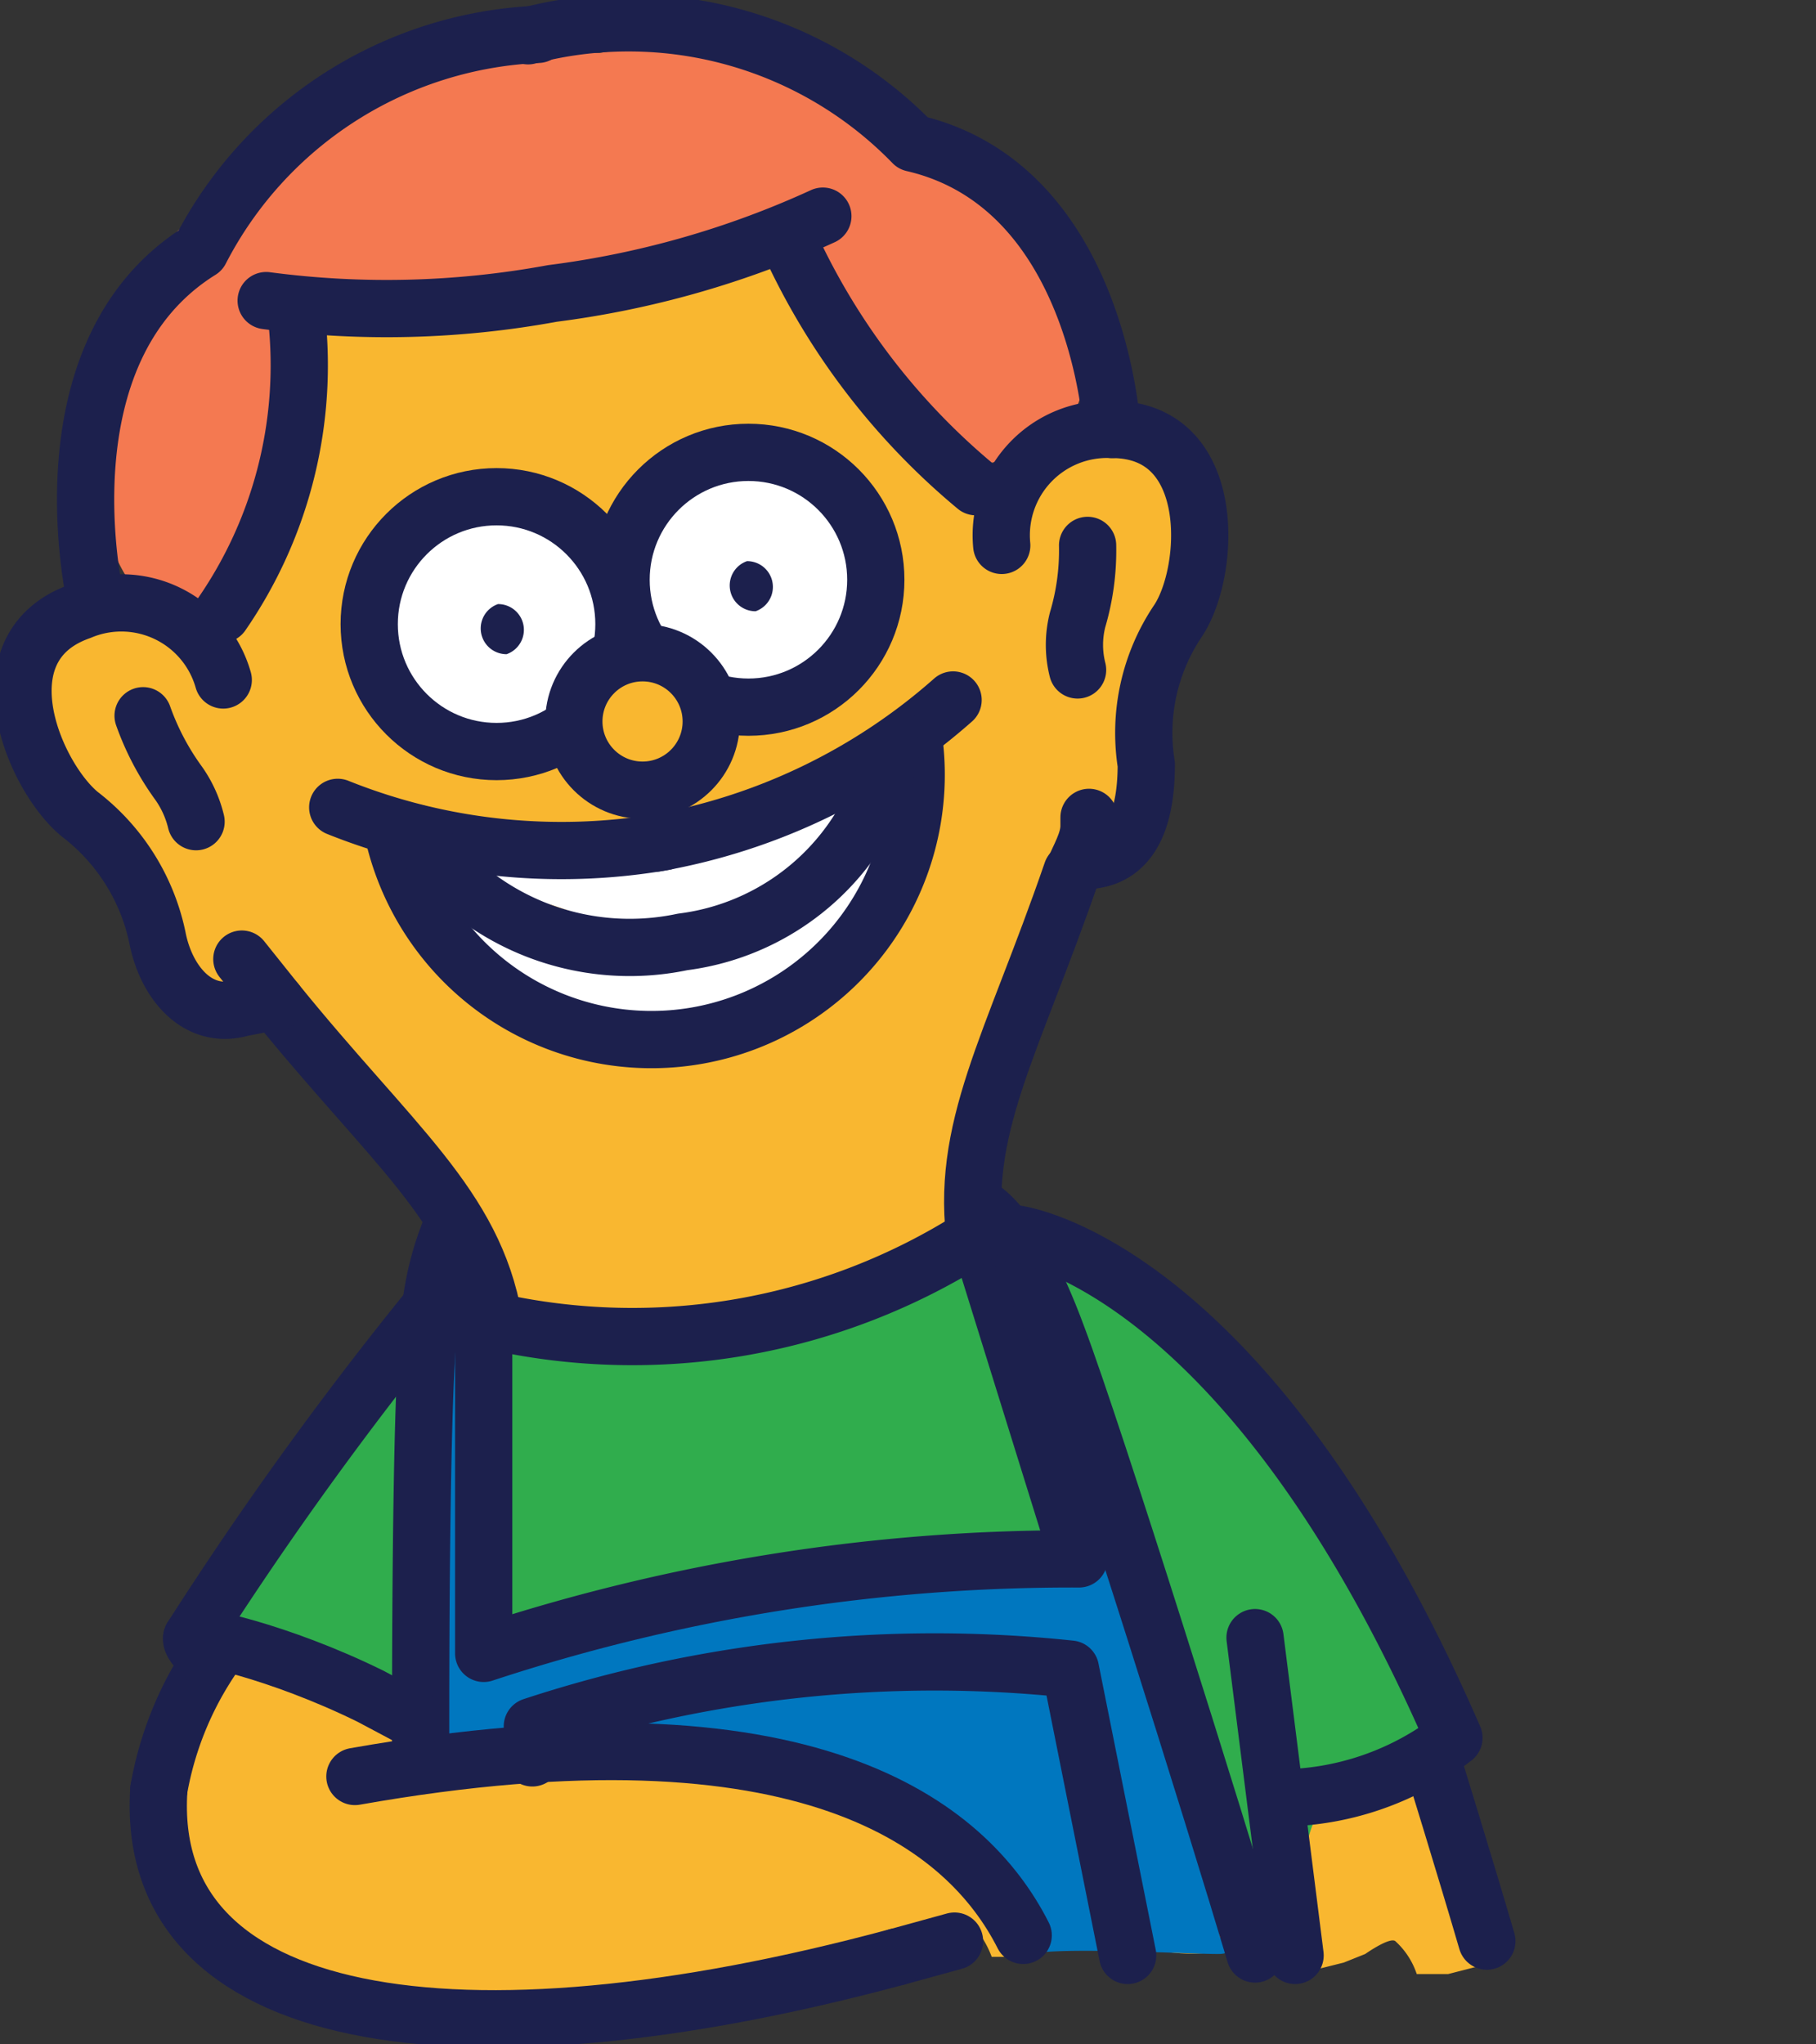 <svg xmlns="http://www.w3.org/2000/svg" viewBox="0 0 12.69 14.28"><rect x="0" y="0" width="12.69" height="14.28" fill="#333333" stroke="none"/><defs><style>.cls-1{fill:#f47951;}.cls-2{fill:none;}.cls-2,.cls-7{stroke:#1c204d;stroke-linecap:round;stroke-linejoin:round;stroke-width:0.4px;}.cls-3,.cls-7{fill:#f9b730;}.cls-4{fill:#0077bf;}.cls-5{fill:#30ad4d;}.cls-6{fill:#fff;}.cls-8{fill:#1c204d;}</style></defs><g id="Layer_2" data-name="Layer 2"><g id="Layer_1-2" data-name="Layer 1"><path class="cls-1" d="M7.42,2.15,7.34,2a1.64,1.64,0,0,0-.57-.89A.49.49,0,0,0,6.41,1,.56.56,0,0,0,6.18.92.37.37,0,0,0,6,.63,2.93,2.93,0,0,0,4.19.37l-.25,0a.48.48,0,0,0-.45,0A3.59,3.59,0,0,1,3,.57L2.39.7A.52.52,0,0,0,2,1.19H2a.48.48,0,0,0-.31.28.5.5,0,0,0-.48.18,1.75,1.75,0,0,0-.25.67l0,.11v.05c0,.09-.07.18-.11.28a1.59,1.59,0,0,0-.12.72A1,1,0,0,0,1,4.18.51.51,0,0,0,1.79,4a.73.73,0,0,0,.07-.36.6.6,0,0,0-.07-.3A.47.47,0,0,0,2,3.14a.59.59,0,0,0,.09-.37c0-.2,0-.41,0-.61h.1L4,1.92c.3,0,.6-.09.9-.17s.46-.15.69-.19a.06.06,0,0,0,0,0,7.87,7.87,0,0,0,.47.86c.09.13.18.28.29.41a.46.46,0,0,0,.29.39.54.54,0,0,0,.49-.08l.1,0a.6.6,0,0,0,.34-.45A.85.85,0,0,0,7.42,2.15Z"/><path class="cls-1" d="M4.33,3a1,1,0,0,0-.81,1.1l.06.4,1.91-.31-.06-.38A1,1,0,0,0,4.33,3Zm.56.7a.24.24,0,0,1-.08.15.28.28,0,0,1-.17,0h0l-.12,0-.21.06a.25.25,0,0,1-.17,0A.24.24,0,0,1,4,3.75a.25.25,0,0,1,0-.17.29.29,0,0,1,.15-.09h.07l.19-.06h.1a.65.65,0,0,1,.14,0,.29.29,0,0,1,.15.09A.22.22,0,0,1,4.89,3.66Z"/><path class="cls-2" d="M7,9.36a.85.85,0,0,0-.52.28,2.69,2.69,0,0,1-.2.27.45.45,0,0,1-.28.17"/><path class="cls-2" d="M4.76,9.7a.87.87,0,0,1,.58.11,1.71,1.71,0,0,0,.27.2.43.43,0,0,0,.32.08"/><path class="cls-2" d="M4.76,9.7a1.43,1.43,0,0,0-.37.14"/><path class="cls-2" d="M7,9.64a.81.81,0,0,0-.52.28c-.07.09-.12.19-.19.27a.5.5,0,0,1-.29.17"/><path class="cls-2" d="M4.8,10a.8.8,0,0,1,.58.11c.09.06.17.14.27.2a.43.43,0,0,0,.32.08"/><path class="cls-2" d="M4.8,10a1.24,1.24,0,0,0-.37.14l0-.28"/><path class="cls-2" d="M2.13,4.23a.48.48,0,1,1,.94-.15Z"/><path class="cls-2" d="M3.62,4.45l-.06-.4a1,1,0,0,1,1.92-.29l0,.38"/><path class="cls-2" d="M4,3.94a.48.48,0,0,1,.4-.55.47.47,0,0,1,.54.4Z"/><path class="cls-3" d="M12.69,9.72l-.08-.12"/><path class="cls-3" d="M7.92,3a.49.49,0,0,0-.43.19l.1-.17,0,0L7.55,3H7.38l0,.08A.55.55,0,0,1,7,3.32a.57.57,0,0,1-.42-.1,1.2,1.2,0,0,1-.27-.28c0-.08-.11-.15-.16-.22s-.22-.37-.33-.56a2.11,2.11,0,0,0-.3-.37s0-.05,0-.08L5,1.88a6.65,6.65,0,0,1-1,.19,5.18,5.18,0,0,1-1.88.07h0v.24a2.38,2.38,0,0,1,0,.53c-.1.37-.23.74-.35,1.11A.56.56,0,0,1,1,4.33.86.86,0,0,1,.8,4.2a.62.62,0,0,1-.31-.06l0,.06a.58.58,0,0,0-.18.17.92.92,0,0,0,0,.88,3.72,3.72,0,0,0,.42.56c.1.15.2.3.29.45s.2.47.34.68a.36.36,0,0,0,.4.1L1.9,7c.08.11.19.23.28.33s.31.32.49.51.3.48.47.7l.09.12L3.05,9a1.07,1.07,0,0,0-.19.44l0,0a.12.12,0,0,1-.05.05l-.07.06h0a.36.36,0,0,0-.11.14l-1,1.39a.33.33,0,0,0,0,.4l0,0a1.94,1.94,0,0,0-.23.33,1.34,1.34,0,0,0-.22.75A1.38,1.38,0,0,0,2,13.8,3.69,3.69,0,0,0,3.59,14a11.75,11.75,0,0,0,1.77-.23h0a.3.3,0,0,0,.19,0,1.24,1.24,0,0,0,.33-.09l.12,0,.42-.1a.3.3,0,0,0,.14-.06s.18-.12.22-.09a.7.7,0,0,1,.15.24h.22l.67-.16c.34-.07.69-.11,1-.15v0c-.17-.48-.32-1-.49-1.45-.33-1-.55-2-.87-3-.24-.15-.48-.3-.72-.47a1,1,0,0,0,0-.17,2.49,2.49,0,0,1,.12-.81A8.86,8.86,0,0,1,7.49,6a.29.29,0,0,0,.18,0A.34.34,0,0,0,8,5.64a2.69,2.69,0,0,1,.13-.82,9.24,9.24,0,0,0,.29-.89C8.44,3.59,8.33,3.07,7.92,3Z"/><path class="cls-3" d="M10.51,13.69c-.21-.5-.24-1-.41-1.54s-.31-.83-.45-1.24L9.16,11a3,3,0,0,0-1.54.59,1.2,1.2,0,0,0-.18.74c0,.35.06.7.09,1.05a.86.86,0,0,1,0,.16c.22,0,.44.07.66.1a1.22,1.22,0,0,0,.27,0l.08,0a.55.55,0,0,1,.43.06.28.28,0,0,1,.1.09l.32-.08.15-.06s.17-.12.21-.09a.54.54,0,0,1,.15.23h.22l.39-.1Z"/><path class="cls-4" d="M7.2,13.57l0,.08c.21-.05,1.1,0,1.31,0s-.15-.16.11-.19c-.07-.18-.14-.41-.2-.58a13.05,13.05,0,0,0-.52-1.75.05.05,0,0,0,0,0v0a10.14,10.14,0,0,0-.29-1.21C7.47,9.43,7.27,9,7.1,8.62a.17.17,0,0,0-.31.14c.17.39.36.78.51,1.18a7.33,7.33,0,0,1,.24,1c-.9.07-1.8.19-2.69.34-.44.08-.89.15-1.33.26a.44.44,0,0,0-.16.06,26.42,26.42,0,0,1,0-2.67c0-.21-.29-.25-.32,0C2.86,9.93,3.17,11,3,12.11a.16.16,0,0,0,.28.13.19.19,0,0,0,.18,0,.21.21,0,0,0,.14,0,4.91,4.91,0,0,1,1.27,0,5.65,5.65,0,0,1,1.22.2A2.05,2.05,0,0,1,7.2,13.57Z"/><path class="cls-5" d="M2.92,9.4a.17.17,0,0,0-.22.09,5.68,5.68,0,0,1-.55.83,7.83,7.83,0,0,0-.57.81.16.16,0,0,0,0,.32,2.15,2.15,0,0,1,1.06.43.17.17,0,0,0,.26-.12,11,11,0,0,0,0-1.15,2.25,2.25,0,0,1,.08-1A.16.16,0,0,0,2.92,9.4Z"/><path class="cls-5" d="M6.89,8.85c0-.09-.13-.19-.23-.12A4.58,4.58,0,0,1,5.2,9.3a7.6,7.6,0,0,1-.8.1,1.75,1.75,0,0,1-.81-.15.16.16,0,0,0-.22.18,5,5,0,0,1,0,1c0,.28-.19.78-.06,1,.05.09.22,0,.3-.07h0c.32,0,.63-.09.94-.16s.57-.17.86-.23a11.18,11.18,0,0,1,1.43-.12h.37a.18.18,0,0,0,.14-.19C7.24,10.08,7.06,9.47,6.89,8.85Z"/><path class="cls-5" d="M10,11.53A7.81,7.81,0,0,0,8.79,9.79a8.42,8.42,0,0,0-.64-.7C8,9,7.87,8.81,7.74,8.67a1.06,1.06,0,0,1-.87-.32c-.1-.1-.15-.2-.17,0a.51.51,0,0,1,.36.41,15,15,0,0,0,1,2.74c.21.52.39,1,.58,1.58,0,0,.14.14.22.3a1.46,1.46,0,0,1,.22,0v0c0-.3.06-.72.2-.77s.44-.23.67-.33a.53.53,0,0,1,.3,0C10.15,12,10.07,11.74,10,11.53Z"/><path class="cls-6" d="M5.9,5.42a.69.69,0,0,0-.2.13.41.41,0,0,1-.21.1c-.19,0-.37.11-.56.16a4.59,4.59,0,0,1-1.23.11.14.14,0,0,0-.11,0l-.26-.12c-.19-.1-.31.21-.12.3a2.21,2.21,0,0,0,.64.22.05.05,0,0,0,0,0,2.36,2.36,0,0,0,1.26.08c.4-.08.68-.48.95-.78C6.22,5.54,6,5.38,5.9,5.42Z"/><path class="cls-6" d="M6.11,5.39c0,.65-.75.93-1.3,1a2.34,2.34,0,0,1-.95-.06,1.86,1.86,0,0,1-.45-.16,1.22,1.22,0,0,1-.34-.3c-.12-.14-.38,0-.28.17l.1.17a.13.13,0,0,0,0,.17,4.21,4.21,0,0,0,.8.72,1.75,1.75,0,0,0,.95.22A1.79,1.79,0,0,0,5.59,7a1.6,1.6,0,0,0,.33-.31,1.2,1.2,0,0,0,.15-.24.14.14,0,0,0,.14-.09.51.51,0,0,0,.06-.21s0,0,0,0a2.61,2.61,0,0,0,.17-.68C6.45,5.22,6.12,5.18,6.11,5.39Z"/><path class="cls-2" d="M1.34,11.44A25.31,25.31,0,0,1,3,9.14"/><path class="cls-2" d="M1.11,12.5a2.37,2.37,0,0,1,.43-1"/><path class="cls-2" d="M7.15,13.52c-.39-.77-1.5-1.67-4.67-1.11"/><path class="cls-2" d="M6.27,13.67l.4-.11"/><path class="cls-2" d="M1.11,12.5c-.11,1.65,2.08,2,5.16,1.17"/><path class="cls-2" d="M3.38,9.08l0,2.47a13.12,13.12,0,0,1,4.16-.66l-.7-2.25"/><path class="cls-2" d="M6.8,8.41s.27.06.59.93c.26.69,1.1,3.37,1.38,4.31"/><path class="cls-6" d="M4.05,3.71a.83.83,0,0,0-1.22.06A.89.89,0,0,0,3,5.05l0,0A.71.71,0,0,0,4,5,.9.9,0,0,0,4.05,3.71Z"/><path class="cls-6" d="M6.1,3.89a.91.91,0,0,0-.59-.69,1.28,1.28,0,0,0-.55,0,.72.72,0,0,0-.46.2,1,1,0,0,0,0,.93.18.18,0,0,0,.18.14.59.59,0,0,0,.29.38,1,1,0,0,0,.89-.15A.73.73,0,0,0,6.1,3.89Z"/><path class="cls-2" d="M7.49,6.09c-.42,1.22-.79,1.8-.67,2.61"/><path class="cls-2" d="M7.61,5.71v.06c0,.11-.07.22-.11.32"/><path class="cls-2" d="M1.93,7c.81,1,1.38,1.42,1.52,2.22"/><path class="cls-2" d="M1.69,6.7l0,0L1.93,7"/><path class="cls-2" d="M6.66,4.89a4.23,4.23,0,0,1-2.08,1"/><path class="cls-2" d="M2.36,5.64a4.2,4.2,0,0,0,2.28.24"/><path class="cls-2" d="M6.39,5.2a1.85,1.85,0,0,1-3.64.63"/><circle class="cls-2" cx="3.47" cy="4.36" r="0.89"/><circle class="cls-2" cx="5.23" cy="4.05" r="0.89"/><circle class="cls-7" cx="4.49" cy="5.04" r="0.48"/><path class="cls-8" d="M3.48,4.22h0a.18.18,0,0,0,.06.35h0A.18.18,0,0,0,3.48,4.22Z"/><path class="cls-8" d="M5.22,3.92h0a.18.18,0,0,0,.06.35h0A.18.18,0,0,0,5.22,3.92Z"/><path class="cls-2" d="M7,3.81A.74.74,0,0,1,7.77,3c.75,0,.69,1,.46,1.34a1.4,1.4,0,0,0-.22,1c0,.31-.07.64-.39.67H7.54"/><path class="cls-2" d="M7.6,3.81a1.7,1.7,0,0,1-.07.52.71.71,0,0,0,0,.35"/><path class="cls-2" d="M1.56,4.75a.74.74,0,0,0-1-.48c-.71.25-.32,1.16,0,1.42a1.46,1.46,0,0,1,.54.86c.06.31.28.58.59.49L1.9,7"/><path class="cls-2" d="M1,5a1.85,1.85,0,0,0,.24.46.78.78,0,0,1,.13.28"/><path class="cls-2" d="M1.55,4.29a3.06,3.06,0,0,0,.53-2"/><path class="cls-2" d="M6.82,3.4A4.82,4.82,0,0,1,5.56,1.79"/><path class="cls-2" d="M6.23,5.23A1.71,1.71,0,0,1,4.77,6.58a1.79,1.79,0,0,1-1.86-.76"/><path class="cls-2" d="M3.16,8.56A2.08,2.08,0,0,0,3,9.24c-.07.54-.06,3.09-.06,3.09"/><path class="cls-2" d="M1.44,11.58c-.07-.06-.11-.11-.1-.14s.6.09,1.25.41l.32.17"/><line class="cls-2" x1="8.77" y1="11.44" x2="9.05" y2="13.66"/><path class="cls-2" d="M3.45,9.23a4.45,4.45,0,0,0,3.36-.59"/><path class="cls-2" d="M7.88,13.66l-.4-2a9,9,0,0,0-3.76.4v.22"/><path class="cls-2" d="M.67,4.2S.26,2.46,1.4,1.75A2.79,2.79,0,0,1,3.76.24"/><path class="cls-2" d="M7.77,3s-.09-1.7-1.39-2A2.77,2.77,0,0,0,3.69.25"/><path class="cls-2" d="M5.75,1.51a6.5,6.5,0,0,1-1.89.54,6.4,6.4,0,0,1-2,.05"/><path class="cls-2" d="M7.1,8.62s1.61.19,3.06,3.52a2,2,0,0,1-1.22.42"/><path class="cls-2" d="M10,12.27s.25.81.39,1.29"/></g></g></svg>